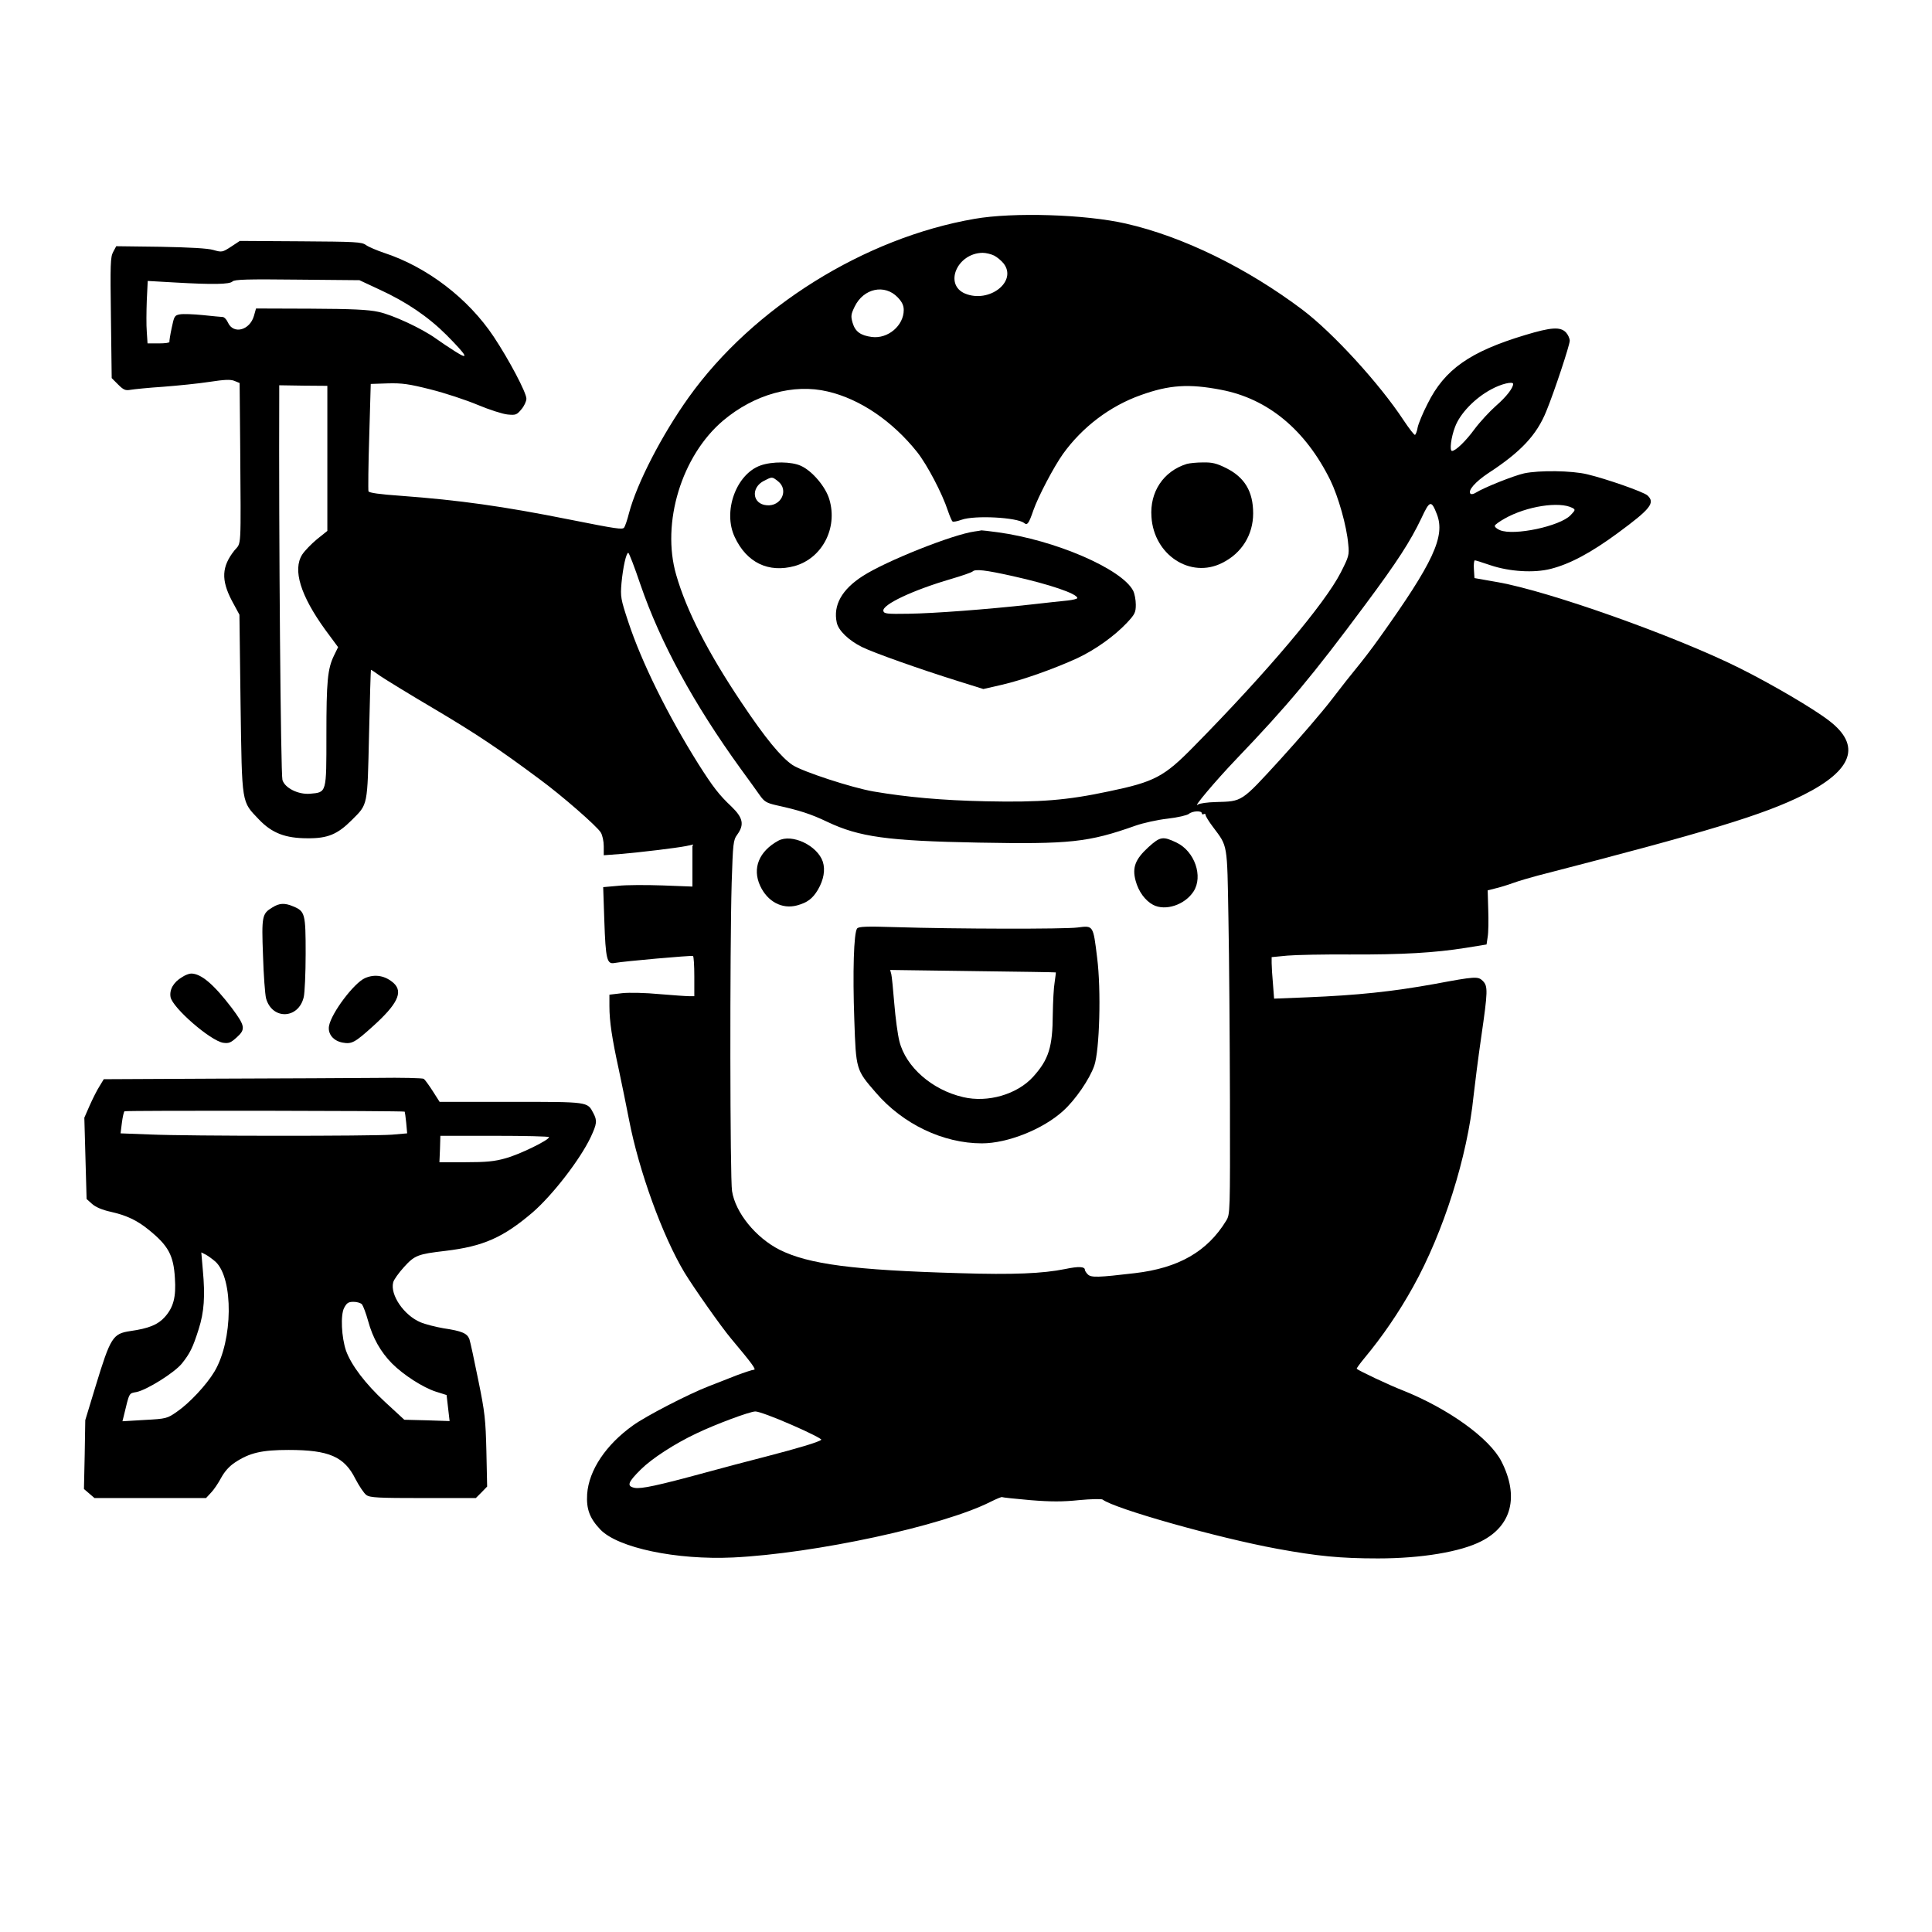 <?xml version="1.0" standalone="no"?>
<!DOCTYPE svg PUBLIC "-//W3C//DTD SVG 20010904//EN"
 "http://www.w3.org/TR/2001/REC-SVG-20010904/DTD/svg10.dtd">
<svg version="1.0" xmlns="http://www.w3.org/2000/svg"
 width="1024pt" height="1024pt" viewBox="0 0 1024 1024"
 preserveAspectRatio="xMidYMid meet">
<g transform="translate(0,1024) scale(0.1,-0.1)"
fill="#000000" stroke="none">
<path d="M5165 9080 c-584 -101 -1174 -470 -1514 -945 -143 -200 -275 -456
-317 -614 -9 -36 -21 -71 -26 -77 -8 -12 -37 -8 -288 42 -355 71 -586 103
-894 126 -115 8 -170 16 -173 24 -2 7 -1 138 4 291 l8 278 90 3 c76 2 112 -3
227 -32 76 -19 188 -56 250 -82 62 -26 134 -49 159 -51 42 -4 48 -2 72 27 15
17 27 43 27 57 0 32 -92 206 -173 328 -135 203 -353 370 -582 445 -38 13 -81
31 -95 41 -23 17 -55 18 -347 20 l-322 2 -47 -31 c-45 -29 -48 -30 -93 -17
-30 9 -126 14 -280 17 l-235 3 -16 -30 c-15 -27 -16 -65 -12 -350 l4 -319 34
-34 c29 -29 39 -33 66 -28 18 3 95 11 172 16 78 6 188 17 246 26 79 12 112 14
133 5 l27 -11 3 -327 c4 -572 7 -515 -31 -561 -67 -85 -71 -155 -13 -266 l40
-74 6 -474 c8 -540 4 -513 98 -612 69 -72 140 -99 257 -99 107 -1 159 21 234
96 87 87 83 69 92 455 4 188 9 342 10 342 2 0 25 -15 51 -34 27 -18 155 -97
286 -174 221 -131 345 -214 557 -372 116 -85 304 -249 324 -282 9 -14 16 -47
16 -73 l0 -48 93 7 c95 8 290 31 345 42 l32 7 0 -111 0 -111 -157 6 c-87 3
-194 3 -237 -2 l-79 -7 6 -177 c7 -206 14 -233 54 -225 48 9 408 41 416 37 4
-2 7 -51 7 -109 l0 -104 -27 0 c-16 0 -86 5 -158 11 -72 7 -160 9 -197 5 l-68
-8 0 -61 c0 -81 14 -172 50 -337 16 -74 40 -194 54 -265 52 -270 177 -615 294
-810 48 -79 194 -287 247 -350 110 -131 135 -165 121 -165 -8 0 -50 -14 -93
-30 -43 -17 -109 -43 -148 -58 -106 -41 -331 -157 -400 -207 -143 -102 -234
-237 -243 -364 -5 -79 13 -128 70 -188 93 -97 403 -162 703 -148 434 21 1112
167 1365 295 32 16 59 27 61 25 3 -2 69 -9 149 -16 110 -9 173 -9 259 0 63 6
119 7 125 3 64 -49 610 -203 926 -261 213 -39 335 -51 534 -51 230 0 438 35
547 91 162 82 201 238 107 423 -63 123 -281 280 -524 377 -68 26 -233 104
-243 114 -2 2 17 28 41 57 94 113 182 241 258 378 161 289 288 691 320 1010 7
63 25 205 41 315 35 242 36 268 8 296 -25 25 -40 24 -254 -16 -227 -41 -409
-60 -676 -71 l-176 -7 -6 78 c-4 43 -7 93 -7 110 l0 32 83 8 c45 4 195 7 332
6 281 -1 449 9 613 35 l111 18 6 40 c4 23 5 87 3 144 l-3 103 40 10 c22 5 65
18 95 29 30 11 89 28 130 39 904 233 1197 322 1409 428 261 131 307 261 137
392 -82 64 -304 194 -476 280 -341 170 -1009 407 -1280 455 l-125 22 -3 47
c-2 26 1 47 5 47 4 0 42 -12 83 -26 101 -34 231 -42 320 -19 102 26 214 86
355 190 174 128 199 160 157 199 -21 19 -218 88 -319 112 -82 20 -255 22 -335
5 -54 -12 -213 -75 -257 -103 -11 -7 -23 -9 -27 -5 -16 16 25 63 94 109 172
112 257 202 308 329 42 102 124 350 124 373 0 12 -9 32 -20 44 -30 31 -78 28
-217 -14 -292 -88 -426 -182 -516 -363 -26 -50 -49 -107 -53 -126 -3 -20 -10
-37 -14 -40 -4 -2 -31 33 -61 78 -127 193 -373 462 -534 584 -296 223 -635
389 -938 458 -214 49 -597 61 -802 25z m105 -195 c15 -8 38 -27 49 -41 75 -95
-75 -213 -204 -160 -113 48 -42 214 93 216 18 0 46 -7 62 -15z m-3260 -179
c144 -66 260 -145 357 -242 109 -110 123 -136 46 -87 -32 20 -78 51 -103 69
-74 53 -228 125 -304 141 -54 12 -140 16 -360 17 l-289 1 -11 -39 c-22 -77
-109 -100 -138 -35 -7 16 -20 29 -28 29 -8 0 -55 5 -105 10 -49 5 -104 7 -121
4 -29 -5 -31 -10 -44 -72 -8 -37 -13 -70 -12 -74 1 -5 -24 -8 -57 -8 l-59 0
-4 62 c-3 34 -2 108 0 166 l5 103 141 -8 c206 -12 293 -10 308 5 10 11 79 13
343 10 l330 -3 105 -49z m2748 -42 c23 -24 32 -43 32 -67 0 -83 -84 -154 -169
-143 -60 8 -88 28 -102 75 -10 35 -9 45 11 86 47 97 159 121 228 49z m3262
-459 c0 -22 -38 -70 -90 -115 -34 -30 -86 -86 -115 -125 -46 -63 -100 -115
-119 -115 -14 0 -5 73 16 127 26 71 106 154 193 200 53 29 115 43 115 28z
m-6285 -394 l0 -385 -55 -44 c-30 -25 -65 -61 -78 -81 -52 -81 -9 -218 122
-399 l68 -92 -21 -43 c-35 -71 -41 -138 -41 -422 0 -311 2 -304 -87 -312 -62
-5 -133 30 -146 73 -9 33 -20 1297 -17 2050 l0 42 128 -2 127 -1 0 -384z
m4737 363 c248 -47 447 -212 579 -479 42 -86 87 -243 95 -340 6 -57 3 -65 -40
-150 -84 -164 -387 -524 -780 -923 -156 -159 -207 -186 -447 -236 -225 -48
-365 -59 -654 -53 -233 5 -419 22 -595 52 -116 20 -375 105 -429 140 -61 41
-145 143 -270 330 -180 268 -293 490 -347 678 -80 276 29 632 249 818 165 139
373 197 554 154 172 -40 343 -157 474 -321 53 -67 133 -219 163 -311 10 -29
21 -55 25 -57 4 -3 25 1 47 9 69 25 295 13 332 -17 17 -14 25 -3 49 67 26 74
108 230 157 299 102 142 249 254 413 312 150 54 254 61 425 28z m1144 -660
c45 -117 -19 -255 -304 -654 -41 -58 -96 -129 -121 -159 -25 -30 -85 -106
-133 -169 -48 -63 -171 -206 -273 -318 -208 -227 -199 -221 -340 -225 -44 -1
-87 -7 -95 -13 -35 -26 92 125 203 241 271 283 403 441 683 818 172 231 239
336 297 457 45 97 53 99 83 22z m718 34 c17 -9 16 -12 -10 -39 -56 -58 -299
-110 -374 -79 -17 7 -29 18 -27 24 2 6 26 23 53 38 115 65 289 92 358 56z
m-4940 -405 c106 -309 283 -634 532 -978 40 -55 86 -118 101 -140 24 -34 36
-41 88 -53 123 -27 182 -46 270 -88 169 -80 318 -101 800 -110 486 -9 583 1
834 90 40 14 116 31 170 37 53 6 103 18 112 25 18 16 69 19 69 3 0 -5 5 -7 10
-4 6 3 10 1 10 -5 0 -6 17 -34 39 -63 79 -106 75 -81 82 -487 4 -201 7 -635 8
-965 1 -596 1 -600 -20 -635 -100 -164 -253 -251 -484 -278 -195 -23 -231 -24
-249 -7 -9 9 -16 20 -16 25 0 17 -33 19 -104 4 -119 -24 -274 -31 -561 -22
-562 16 -798 47 -953 124 -126 64 -234 196 -252 311 -11 65 -12 1282 -2 1633
7 212 8 227 30 257 38 53 30 89 -31 148 -66 62 -98 104 -175 225 -163 260
-301 539 -372 754 -40 121 -42 133 -36 205 8 85 25 161 36 161 4 0 33 -75 64
-167z m802 -4455 c90 -39 161 -75 157 -79 -13 -12 -116 -43 -293 -89 -91 -23
-237 -62 -325 -86 -250 -68 -335 -86 -371 -80 -44 9 -37 29 34 99 58 57 176
134 292 189 102 49 282 116 313 117 16 1 102 -31 193 -71z"/>
<path d="M4031 7773 c-129 -46 -201 -243 -137 -379 63 -136 179 -192 318 -154
145 41 229 200 184 352 -19 67 -91 152 -151 179 -50 23 -152 24 -214 2z m93
-84 c58 -46 17 -134 -60 -127 -77 6 -86 94 -14 130 43 22 42 22 74 -3z"/>
<path d="M6290 7781 c-123 -38 -197 -148 -187 -281 13 -202 207 -328 374 -244
104 51 165 149 165 263 0 116 -45 191 -143 240 -50 25 -74 31 -123 30 -34 0
-72 -4 -86 -8z"/>
<path d="M5165 7423 c-116 -16 -470 -157 -592 -236 -111 -71 -158 -155 -138
-247 9 -42 63 -94 133 -129 63 -31 305 -117 510 -181 l134 -42 96 22 c110 25
276 84 401 141 96 45 197 117 264 188 42 45 47 55 47 96 0 25 -6 58 -14 74
-60 116 -415 269 -719 310 -43 6 -81 10 -85 10 -4 -1 -20 -4 -37 -6z m205
-237 c193 -43 340 -93 340 -116 0 -4 -24 -10 -52 -13 -29 -3 -116 -12 -193
-21 -235 -26 -513 -47 -650 -49 -115 -2 -130 0 -133 15 -7 33 156 110 358 169
58 17 110 35 115 40 14 14 67 8 215 -25z"/>
<path d="M4125 5784 c-102 -56 -139 -146 -96 -239 39 -84 116 -125 195 -104
55 15 83 36 111 83 31 53 40 106 26 149 -29 86 -164 150 -236 111z"/>
<path d="M6087 5750 c-70 -64 -87 -108 -68 -178 15 -57 51 -106 93 -128 65
-34 168 0 214 71 52 80 6 213 -90 259 -73 35 -87 32 -149 -24z"/>
<path d="M4543 5319 c-18 -22 -24 -234 -15 -484 9 -265 9 -265 114 -386 143
-167 357 -269 562 -269 137 0 325 75 432 173 64 58 139 167 164 239 28 82 37
402 15 572 -21 173 -20 171 -104 160 -70 -9 -644 -8 -966 2 -154 5 -193 3
-202 -7z m1053 -233 c1 0 -2 -23 -6 -51 -5 -27 -9 -104 -10 -170 -1 -174 -21
-240 -104 -332 -84 -93 -240 -139 -371 -108 -165 38 -304 160 -338 296 -9 35
-21 125 -27 199 -6 74 -13 145 -16 157 l-6 22 439 -6 c241 -3 439 -6 439 -7z"/>
<path d="M1443 5430 c-54 -33 -57 -45 -49 -255 3 -104 11 -206 16 -226 32
-116 173 -111 200 7 5 21 10 125 10 229 0 212 -3 225 -66 251 -45 19 -73 18
-111 -6z"/>
<path d="M965 5061 c-46 -27 -68 -67 -61 -106 11 -57 211 -231 279 -242 30 -4
40 0 72 29 48 43 44 61 -26 155 -96 126 -163 183 -216 183 -10 0 -32 -8 -48
-19z"/>
<path d="M1935 5056 c-58 -25 -178 -184 -191 -253 -8 -42 22 -80 72 -89 48 -9
65 0 160 86 130 117 161 181 112 228 -45 41 -100 51 -153 28z"/>
<path d="M1158 4523 l-608 -3 -23 -38 c-13 -20 -36 -66 -52 -102 l-28 -64 6
-216 6 -215 29 -26 c19 -17 54 -32 100 -42 84 -19 140 -46 200 -95 104 -84
132 -135 139 -256 7 -101 -8 -156 -54 -207 -36 -40 -84 -60 -183 -74 -92 -14
-104 -32 -183 -291 l-55 -181 -3 -182 -4 -183 28 -24 28 -24 295 0 296 0 26
28 c15 15 39 51 54 79 18 33 42 61 74 82 77 51 142 66 284 66 213 0 295 -35
354 -154 20 -38 46 -77 58 -85 19 -14 64 -16 301 -16 l279 0 30 30 30 31 -4
187 c-4 167 -8 207 -43 377 -21 105 -42 202 -47 217 -12 31 -38 43 -138 58
-41 7 -96 21 -122 32 -87 37 -161 145 -144 211 3 14 29 50 57 81 57 63 74 69
219 86 201 24 306 70 463 204 105 91 251 279 308 399 33 71 35 87 14 127 -32
61 -23 60 -437 60 l-378 0 -37 58 c-20 31 -41 60 -47 64 -6 4 -117 7 -246 5
-129 -1 -508 -3 -842 -4z m987 -175 c1 -2 5 -28 8 -59 l5 -56 -81 -7 c-108 -8
-1078 -8 -1280 1 l-158 6 7 56 c4 31 10 58 14 61 8 5 1480 3 1485 -2z m765
-135 c0 -16 -159 -93 -230 -112 -59 -17 -104 -21 -213 -21 l-138 0 3 70 2 70
288 0 c158 0 288 -3 288 -7z m-1767 -661 c95 -90 92 -416 -6 -581 -42 -71
-134 -169 -200 -214 -50 -35 -56 -37 -170 -43 l-118 -7 6 24 c32 132 27 123
69 131 56 12 200 102 240 151 43 54 58 84 89 182 29 91 35 175 22 314 l-8 93
24 -12 c13 -7 36 -24 52 -38z m776 -226 c6 -8 21 -47 32 -87 25 -92 67 -165
127 -226 61 -61 164 -127 232 -149 30 -9 56 -18 57 -18 0 -1 4 -32 8 -69 l8
-69 -120 4 -120 3 -102 94 c-105 97 -179 195 -207 272 -24 71 -30 189 -10 227
14 26 22 32 50 32 18 0 39 -6 45 -14z"/>
</g>
</svg>
